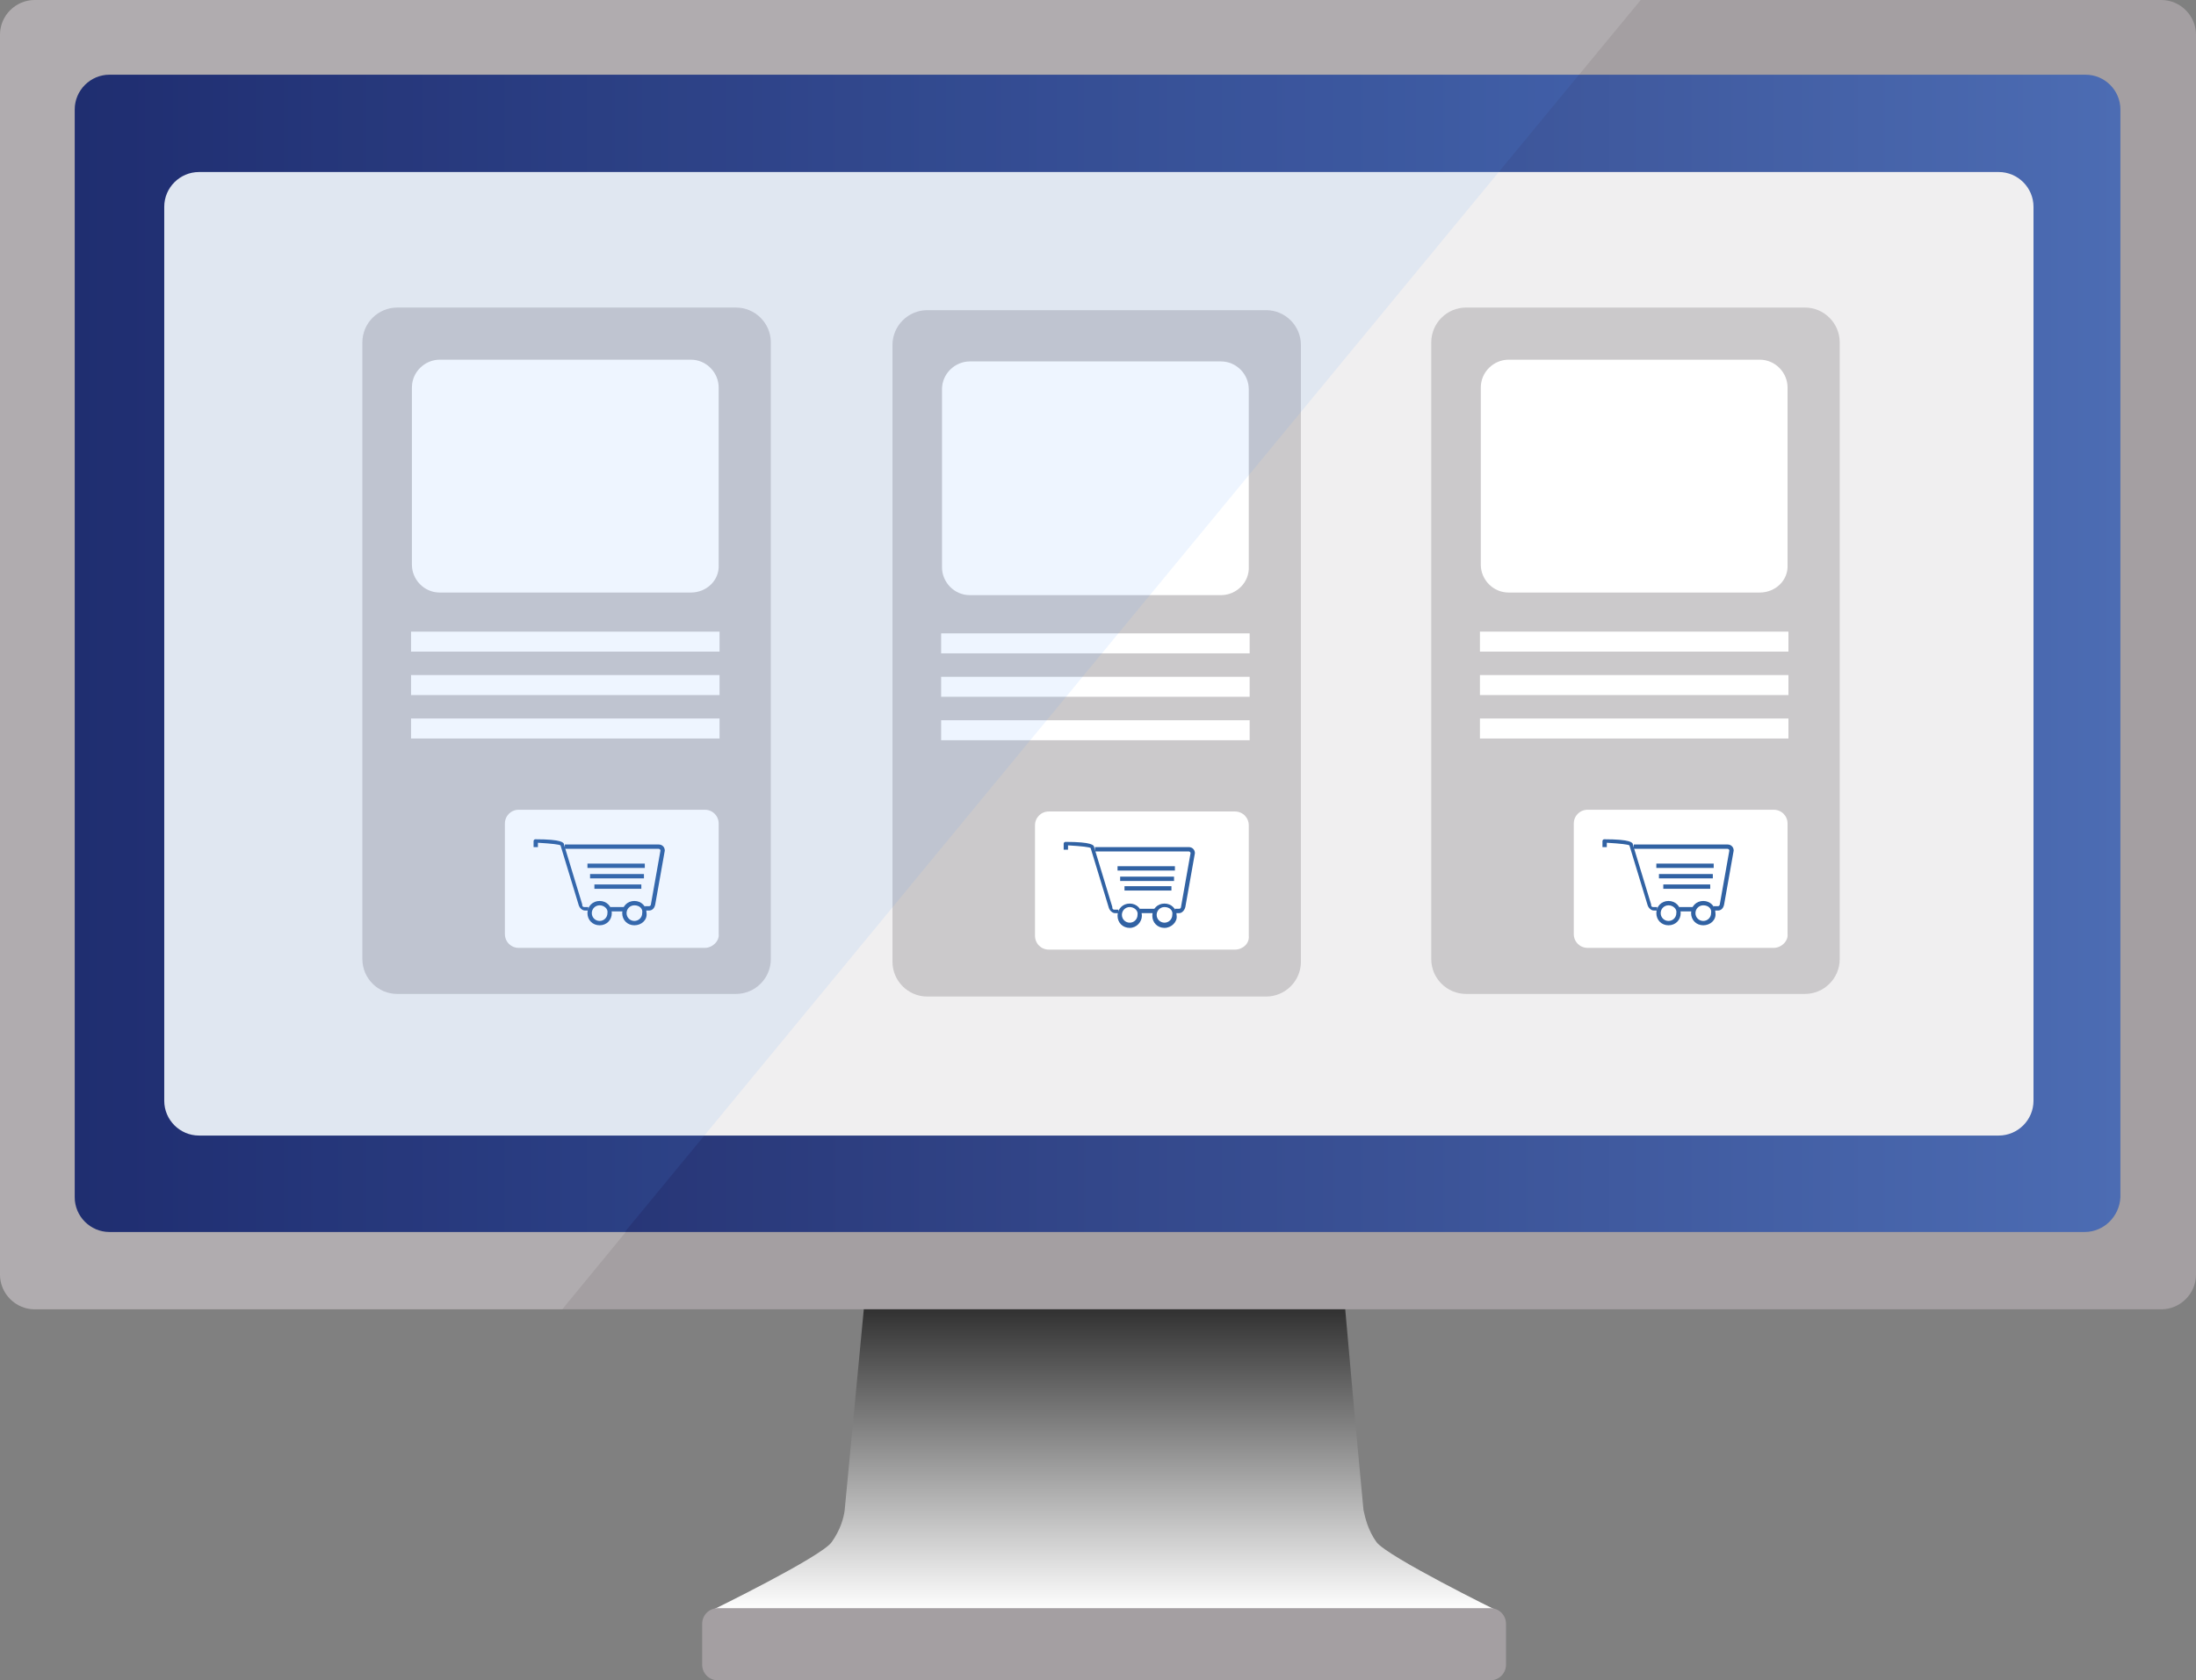<?xml version="1.0" encoding="utf-8"?>
<!-- Generator: Adobe Illustrator 19.0.0, SVG Export Plug-In . SVG Version: 6.00 Build 0)  -->
<svg version="1.1" id="Слой_1" xmlns="http://www.w3.org/2000/svg" xmlns:xlink="http://www.w3.org/1999/xlink" x="0px" y="0px"
	 viewBox="0 0 252.7 193.4" style="enable-background:new 0 0 252.7 193.4;" xml:space="preserve">
<rect x="0" y="0" width="252.7" height="193.4" fill="#808080" stroke="none"/>
<style type="text/css">
	.st0{fill:#A49FA2;}
	.st1{opacity:0.17;fill:#F0EFF0;}
	.st2{fill:url(#XMLID_15_);}
	.st3{fill:url(#XMLID_16_);}
	.st4{fill:#F0EFF0;}
	.st5{fill:#CBC9CB;}
	.st6{fill:#FFFFFF;}
	.st7{fill:#3162A3;}
	.st8{opacity:0.1;fill:#559AFF;}
</style>
<g id="XMLID_50_">
	<path id="XMLID_118_" class="st0" d="M248.7,150.7H4c-2.2,0-4-1.8-4-4V4c0-2.2,1.8-4,4-4h244.7c2.2,0,4,1.8,4,4v142.7
		C252.7,148.9,250.9,150.7,248.7,150.7z"/>
	<path id="XMLID_117_" class="st1" d="M188.8,0H4C1.8,0,0,1.8,0,4v142.7c0,2.2,1.8,4,4,4h60.7C106,100.4,147.4,50.2,188.8,0z"/>
	<linearGradient id="XMLID_15_" gradientUnits="userSpaceOnUse" x1="8.556" y1="75.238" x2="243.921" y2="75.238">
		<stop  offset="8.940361e-04" style="stop-color:#1A2261"/>
		<stop  offset="1" style="stop-color:#4C6CB3"/>
	</linearGradient>
	<path id="XMLID_116_" class="st2" d="M239.9,141.8H12.6c-2.2,0-4-1.8-4-4V12.6c0-2.2,1.8-4,4-4h227.4c2.2,0,4,1.8,4,4v125.2
		C243.9,140,242.1,141.8,239.9,141.8z"/>
	<linearGradient id="XMLID_16_" gradientUnits="userSpaceOnUse" x1="127.072" y1="185.35" x2="127.072" y2="150.662">
		<stop  offset="0" style="stop-color:#FFFFFF"/>
		<stop  offset="1" style="stop-color:#313131"/>
	</linearGradient>
	<path id="XMLID_114_" class="st3" d="M172.3,185.4c0,0-12.6-6.2-13.9-7.9c-1-1.4-1.3-2.8-1.5-3.7c-0.9-9.4-2.1-23.1-2.1-23.1H99.4
		c0,0-1.3,13.7-2.2,23.1c-0.1,0.9-0.5,2.3-1.5,3.7c-1.2,1.7-13.9,7.9-13.9,7.9H172.3z"/>
	<path id="XMLID_113_" class="st0" d="M171.5,193.4H82.6c-1,0-1.8-0.8-1.8-1.8v-4.7c0-1,0.8-1.8,1.8-1.8h88.9c1,0,1.8,0.8,1.8,1.8
		v4.7C173.3,192.6,172.5,193.4,171.5,193.4z"/>
	<path id="XMLID_112_" class="st4" d="M230,130.7H22.9c-2.2,0-4-1.8-4-4V23.8c0-2.2,1.8-4,4-4H230c2.2,0,4,1.8,4,4v102.9
		C234,128.9,232.2,130.7,230,130.7z"/>
	<g id="XMLID_92_">
		<path id="XMLID_111_" class="st5" d="M84.7,114.4h-39c-2.2,0-4-1.8-4-4v-71c0-2.2,1.8-4,4-4h39c2.2,0,4,1.8,4,4v71
			C88.7,112.6,86.9,114.4,84.7,114.4z"/>
		<path id="XMLID_110_" class="st6" d="M79.5,68.2H50.6c-1.8,0-3.2-1.5-3.2-3.2V44.6c0-1.8,1.5-3.2,3.2-3.2h28.9
			c1.8,0,3.2,1.5,3.2,3.2V65C82.8,66.8,81.3,68.2,79.5,68.2z"/>
		<rect id="XMLID_109_" x="47.3" y="72.7" class="st6" width="35.5" height="2.3"/>
		<rect id="XMLID_108_" x="47.3" y="77.7" class="st6" width="35.5" height="2.3"/>
		<rect id="XMLID_107_" x="47.3" y="82.7" class="st6" width="35.5" height="2.3"/>
		<path id="XMLID_106_" class="st6" d="M81.1,109.1H59.7c-0.9,0-1.6-0.7-1.6-1.6V94.8c0-0.9,0.7-1.6,1.6-1.6h21.4
			c0.9,0,1.6,0.7,1.6,1.6v12.7C82.8,108.3,82,109.1,81.1,109.1z"/>
		<g id="XMLID_93_">
			<path id="XMLID_105_" class="st7" d="M67.8,104.8h-0.5c-0.3,0-0.6-0.3-0.7-0.6l-2.1-6.9c-0.2-0.1-0.9-0.2-2.6-0.3v0.5h-0.5v-0.7
				c0-0.1,0.1-0.2,0.2-0.2c3.1,0,3.3,0.4,3.3,0.6l2.1,6.9c0,0,0,0,0,0.1c0,0.1,0.1,0.2,0.2,0.2h0.5V104.8z"/>
			<rect id="XMLID_104_" x="70.2" y="104.4" class="st7" width="1.7" height="0.5"/>
			<path id="XMLID_103_" class="st7" d="M74.7,104.8h-0.5v-0.5h0.5c0.1,0,0.2-0.1,0.2-0.2c0,0,0,0,0,0l1.1-6.2
				c0-0.1-0.1-0.2-0.2-0.2H65v-0.5h10.8c0.4,0,0.7,0.3,0.7,0.7c0,0,0,0,0,0l-1.1,6.2C75.3,104.6,75,104.8,74.7,104.8z"/>
			<path id="XMLID_100_" class="st7" d="M69,106.5c-0.8,0-1.4-0.6-1.4-1.4c0-0.8,0.6-1.4,1.4-1.4s1.4,0.6,1.4,1.4
				C70.4,105.9,69.8,106.5,69,106.5z M69,104.2c-0.5,0-0.9,0.4-0.9,0.9c0,0.5,0.4,0.9,0.9,0.9s0.9-0.4,0.9-0.9
				C70,104.6,69.5,104.2,69,104.2z"/>
			<path id="XMLID_97_" class="st7" d="M73,106.5c-0.8,0-1.4-0.6-1.4-1.4c0-0.8,0.6-1.4,1.4-1.4c0.8,0,1.4,0.6,1.4,1.4
				C74.5,105.9,73.8,106.5,73,106.5z M73,104.2c-0.5,0-0.9,0.4-0.9,0.9c0,0.5,0.4,0.9,0.9,0.9c0.5,0,0.9-0.4,0.9-0.9
				C74,104.6,73.6,104.2,73,104.2z"/>
			<rect id="XMLID_96_" x="67.6" y="99.4" class="st7" width="6.6" height="0.5"/>
			<rect id="XMLID_95_" x="67.9" y="100.6" class="st7" width="6.2" height="0.5"/>
			<rect id="XMLID_94_" x="68.4" y="101.8" class="st7" width="5.4" height="0.5"/>
		</g>
	</g>
	<g id="XMLID_72_">
		<path id="XMLID_91_" class="st5" d="M145.7,114.7h-39c-2.2,0-4-1.8-4-4v-71c0-2.2,1.8-4,4-4h39c2.2,0,4,1.8,4,4v71
			C149.7,112.9,147.9,114.7,145.7,114.7z"/>
		<path id="XMLID_90_" class="st6" d="M140.5,68.5h-28.9c-1.8,0-3.2-1.5-3.2-3.2V44.8c0-1.8,1.5-3.2,3.2-3.2h28.9
			c1.8,0,3.2,1.5,3.2,3.2v20.4C143.8,67,142.3,68.5,140.5,68.5z"/>
		<rect id="XMLID_89_" x="108.3" y="72.9" class="st6" width="35.5" height="2.3"/>
		<rect id="XMLID_88_" x="108.3" y="77.9" class="st6" width="35.5" height="2.3"/>
		<rect id="XMLID_87_" x="108.3" y="82.9" class="st6" width="35.5" height="2.3"/>
		<path id="XMLID_86_" class="st6" d="M142.1,109.3h-21.4c-0.9,0-1.6-0.7-1.6-1.6V95c0-0.9,0.7-1.6,1.6-1.6h21.4
			c0.9,0,1.6,0.7,1.6,1.6v12.7C143.8,108.6,143,109.3,142.1,109.3z"/>
		<g id="XMLID_73_">
			<path id="XMLID_85_" class="st7" d="M128.8,105.1h-0.5c-0.3,0-0.6-0.3-0.7-0.6l-2.1-6.9c-0.2-0.1-0.9-0.2-2.6-0.3v0.5h-0.5v-0.7
				c0-0.1,0.1-0.2,0.2-0.2c3.1,0,3.3,0.4,3.3,0.6l2.1,6.9c0,0,0,0,0,0.1c0,0.1,0.1,0.2,0.2,0.2h0.5V105.1z"/>
			<rect id="XMLID_84_" x="131.2" y="104.6" class="st7" width="1.7" height="0.5"/>
			<path id="XMLID_83_" class="st7" d="M135.7,105.1h-0.5v-0.5h0.5c0.1,0,0.2-0.1,0.2-0.2c0,0,0,0,0,0l1.1-6.2
				c0-0.1-0.1-0.2-0.2-0.2H126v-0.5h10.8c0.4,0,0.7,0.3,0.7,0.7c0,0,0,0,0,0l-1.1,6.2C136.3,104.8,136,105.1,135.7,105.1z"/>
			<path id="XMLID_80_" class="st7" d="M130,106.8c-0.8,0-1.4-0.6-1.4-1.4c0-0.8,0.6-1.4,1.4-1.4s1.4,0.6,1.4,1.4
				C131.4,106.1,130.8,106.8,130,106.8z M130,104.4c-0.5,0-0.9,0.4-0.9,0.9c0,0.5,0.4,0.9,0.9,0.9s0.9-0.4,0.9-0.9
				C131,104.8,130.5,104.4,130,104.4z"/>
			<path id="XMLID_77_" class="st7" d="M134,106.8c-0.8,0-1.4-0.6-1.4-1.4c0-0.8,0.6-1.4,1.4-1.4c0.8,0,1.4,0.6,1.4,1.4
				C135.5,106.1,134.8,106.8,134,106.8z M134,104.4c-0.5,0-0.9,0.4-0.9,0.9c0,0.5,0.4,0.9,0.9,0.9c0.5,0,0.9-0.4,0.9-0.9
				C135,104.8,134.6,104.4,134,104.4z"/>
			<rect id="XMLID_76_" x="128.6" y="99.7" class="st7" width="6.6" height="0.5"/>
			<rect id="XMLID_75_" x="128.9" y="100.9" class="st7" width="6.2" height="0.5"/>
			<rect id="XMLID_74_" x="129.4" y="102" class="st7" width="5.4" height="0.5"/>
		</g>
	</g>
	<g id="XMLID_52_">
		<path id="XMLID_71_" class="st5" d="M207.7,114.4h-39c-2.2,0-4-1.8-4-4v-71c0-2.2,1.8-4,4-4h39c2.2,0,4,1.8,4,4v71
			C211.7,112.6,209.9,114.4,207.7,114.4z"/>
		<path id="XMLID_70_" class="st6" d="M202.5,68.2h-28.9c-1.8,0-3.2-1.5-3.2-3.2V44.6c0-1.8,1.5-3.2,3.2-3.2h28.9
			c1.8,0,3.2,1.5,3.2,3.2V65C205.8,66.8,204.3,68.2,202.5,68.2z"/>
		<rect id="XMLID_69_" x="170.3" y="72.7" class="st6" width="35.5" height="2.3"/>
		<rect id="XMLID_68_" x="170.3" y="77.7" class="st6" width="35.5" height="2.3"/>
		<rect id="XMLID_67_" x="170.3" y="82.7" class="st6" width="35.5" height="2.3"/>
		<path id="XMLID_66_" class="st6" d="M204.1,109.1h-21.4c-0.9,0-1.6-0.7-1.6-1.6V94.8c0-0.9,0.7-1.6,1.6-1.6h21.4
			c0.9,0,1.6,0.7,1.6,1.6v12.7C205.8,108.3,205,109.1,204.1,109.1z"/>
		<g id="XMLID_53_">
			<path id="XMLID_65_" class="st7" d="M190.8,104.8h-0.5c-0.3,0-0.6-0.3-0.7-0.6l-2.1-6.9c-0.2-0.1-0.9-0.2-2.6-0.3v0.5h-0.5v-0.7
				c0-0.1,0.1-0.2,0.2-0.2c3.1,0,3.3,0.4,3.3,0.6l2.1,6.9c0,0,0,0,0,0.1c0,0.1,0.1,0.2,0.2,0.2h0.5V104.8z"/>
			<rect id="XMLID_64_" x="193.2" y="104.4" class="st7" width="1.7" height="0.5"/>
			<path id="XMLID_63_" class="st7" d="M197.7,104.8h-0.5v-0.5h0.5c0.1,0,0.2-0.1,0.2-0.2c0,0,0,0,0,0l1.1-6.2
				c0-0.1-0.1-0.2-0.2-0.2H188v-0.5h10.8c0.4,0,0.7,0.3,0.7,0.7c0,0,0,0,0,0l-1.1,6.2C198.3,104.6,198,104.8,197.7,104.8z"/>
			<path id="XMLID_60_" class="st7" d="M192,106.5c-0.8,0-1.4-0.6-1.4-1.4c0-0.8,0.6-1.4,1.4-1.4s1.4,0.6,1.4,1.4
				C193.4,105.9,192.8,106.5,192,106.5z M192,104.2c-0.5,0-0.9,0.4-0.9,0.9c0,0.5,0.4,0.9,0.9,0.9s0.9-0.4,0.9-0.9
				C193,104.6,192.5,104.2,192,104.2z"/>
			<path id="XMLID_57_" class="st7" d="M196,106.5c-0.8,0-1.4-0.6-1.4-1.4c0-0.8,0.6-1.4,1.4-1.4c0.8,0,1.4,0.6,1.4,1.4
				C197.5,105.9,196.8,106.5,196,106.5z M196,104.2c-0.5,0-0.9,0.4-0.9,0.9c0,0.5,0.4,0.9,0.9,0.9c0.5,0,0.9-0.4,0.9-0.9
				C197,104.6,196.6,104.2,196,104.2z"/>
			<rect id="XMLID_56_" x="190.6" y="99.4" class="st7" width="6.6" height="0.5"/>
			<rect id="XMLID_55_" x="190.9" y="100.6" class="st7" width="6.2" height="0.5"/>
			<rect id="XMLID_54_" x="191.4" y="101.8" class="st7" width="5.4" height="0.5"/>
		</g>
	</g>
	<path id="XMLID_51_" class="st8" d="M71.9,141.8C108.5,97.4,145.1,53,181.7,8.6H12.6c-2.2,0-4,1.8-4,4v125.2c0,2.2,1.8,4,4,4H71.9z
		"/>
</g>
</svg>
